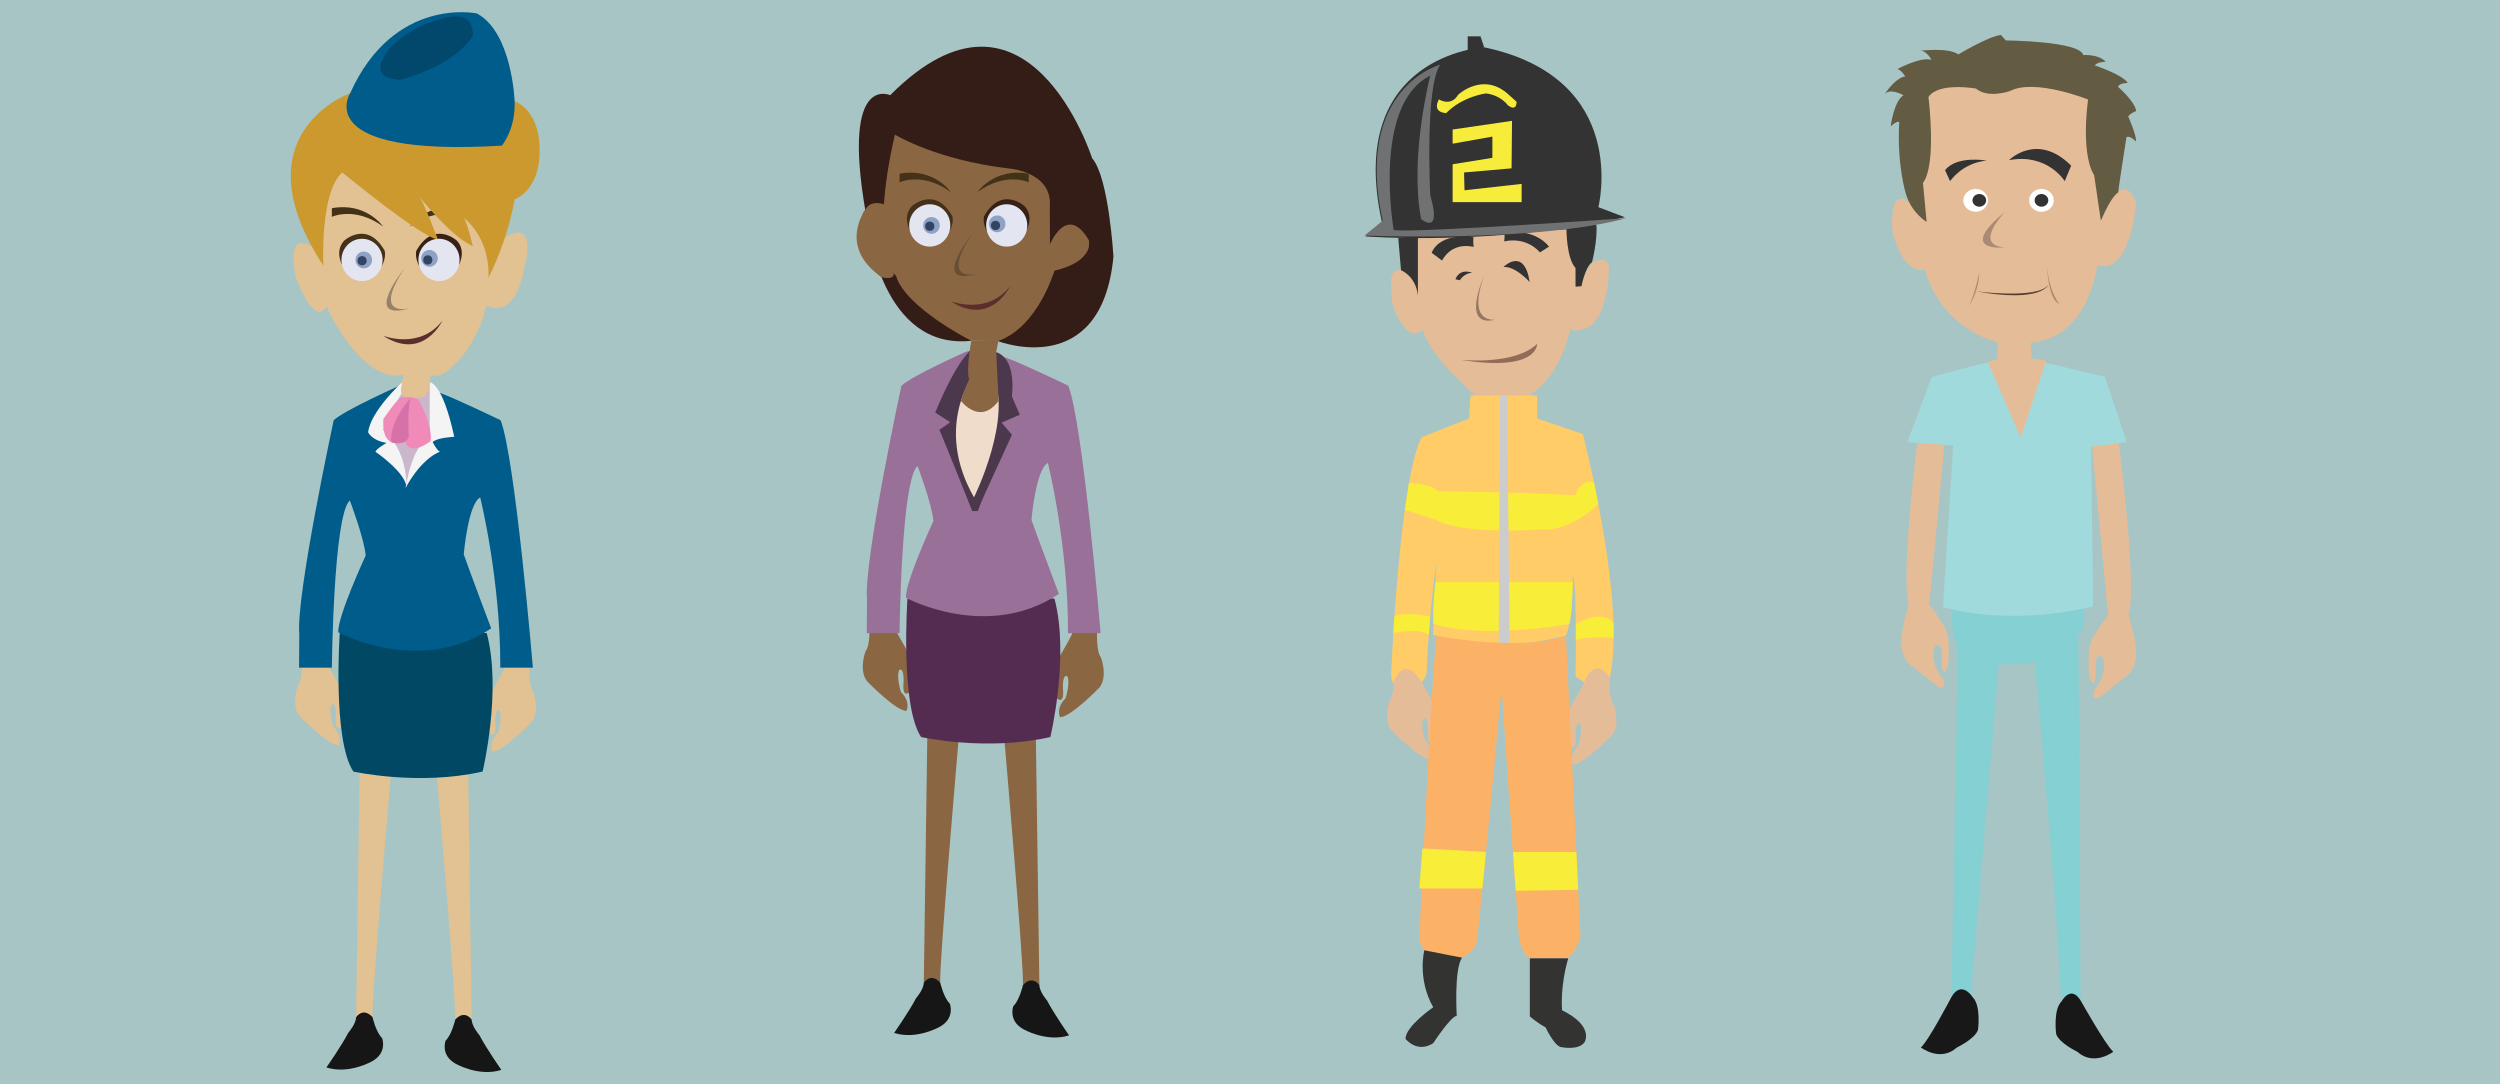 <?xml version="1.0" encoding="utf-8"?>
<!-- Generator: Adobe Illustrator 16.0.0, SVG Export Plug-In . SVG Version: 6.00 Build 0)  -->
<!DOCTYPE svg PUBLIC "-//W3C//DTD SVG 1.1//EN" "http://www.w3.org/Graphics/SVG/1.1/DTD/svg11.dtd">
<svg version="1.1" id="Layer_1" xmlns="http://www.w3.org/2000/svg" xmlns:xlink="http://www.w3.org/1999/xlink" x="0px" y="0px"
	 width="684px" height="296.64px" viewBox="0 0 684 296.64" enable-background="new 0 0 684 296.64" xml:space="preserve">
<rect fill="#A7C5C5" width="684" height="296.64"/>
<g>
	<path fill="#E2C193" d="M89.506,181.406c0,0-2.512-7.492-6.965-1.27c0,0,0.352,5.805-1.051,7.471c0,0-1.986,5.166,0.431,8.25
		c0,0,7.909,8.166,10.747,8.082c0,0,1.336-2.334-1.497-5.166c0,0-1.417-4.416-0.417-6.084c0,0,1.5-0.832,1.084,4.418
		c0,0-0.25,3.5,1.916,1.5c0,0,1.744-6.834-1.086-11.5C92.668,187.105,90.05,182.639,89.506,181.406z"/>
	<path fill="#E2C193" d="M137.883,183.121c0,0,2.51-7.492,6.964-1.271c0,0-0.351,5.805,1.052,7.471c0,0,1.984,5.168-0.432,8.25
		c0,0-7.91,8.166-10.746,8.084c0,0-1.338-2.334,1.496-5.168c0,0,1.416-4.416,0.416-6.082c0,0-1.499-0.834-1.082,4.416
		c0,0,0.249,3.5-1.918,1.5c0,0-1.742-6.832,1.088-11.5C134.721,188.82,137.338,184.354,137.883,183.121z"/>
	<path fill="#E2C193" d="M119.551,212.76c0,0,5.373,61.959,4.998,66.209c0,0,2.75-2.125,4.5,0l-0.956-67.104
		C128.093,211.865,122.428,210.178,119.551,212.76z"/>
	<path fill="#161616" d="M124.549,278.969c0,0-0.875,4-2.625,5.75c0,0-1.5,3.875,2.625,6.25c0,0,6.375,3.75,12.625,1.75
		c0,0-4.125-5.875-6-9.5c0,0-2.098-2.375-2.125-4.25C129.049,278.969,127.174,276.094,124.549,278.969z"/>
	<path fill="#E2C193" d="M106.924,212.094c0,0-5.373,61.957-4.998,66.207c0,0-2.75-2.125-4.5,0l0.956-67.104
		C98.381,211.197,104.047,209.51,106.924,212.094z"/>
	<path fill="#161616" d="M101.926,278.301c0,0,0.875,4,2.625,5.75c0,0,1.5,3.875-2.625,6.25c0,0-6.375,3.75-12.625,1.75
		c0,0,4.125-5.875,6-9.5c0,0,2.098-2.375,2.125-4.25C97.426,278.301,99.301,275.426,101.926,278.301z"/>
	<path fill="#014864" d="M92.956,173.219c0,0-2.032,29.125,3.718,37.875c0,0,17.875,4,35.375,0c0,0,5.31-22.135,1.125-37.875
		C133.174,173.219,99.987,170.844,92.956,173.219z"/>
	<path fill="#005C8A" d="M108.808,105.76c0,0-14.342,6.344-17.509,9.213c0,0-10.333,47.952-9.417,58.452l-0.058,9.25h8.974
		c0,0,0.417-41.832,4.917-45.749c0,0,4,10.583,4.333,15.083c0,0-7.75,16.668-7.5,21c0,0,22.25,12,41.833-1.084
		c0,0-6.083-16.166-7.5-20.249c0,0,1.167-13.833,4.5-15.583c0,0,5.583,22.417,5.5,46.583h8.917c0,0-4.833-57.488-8.833-67.702
		c0,0-12.912-6.217-16.581-7.465C120.385,107.508,111.845,104.38,108.808,105.76z"/>
	<path fill="#CBB7CB" d="M109.424,106.968c0,0,7.083,0.875,8.625-1.208c0,0,1.51,14.125-0.433,16.5c0,0-6.052,8.708-6.393,10.25
		c0,0-3.299-10.917-7.216-14.333C104.007,118.177,107.049,107.926,109.424,106.968z"/>
	<path fill="#F4F4F4" d="M117.564,104.593c0,0,3.469-0.166,6.719,14.917c0,0-4.5,0.167-5.917,1.417c0,0,1.167,2.333,2,2.667
		c0,0-4.75,1.417-9.417,9.917c0,0,1.979-13,6.615-12.917V104.593z"/>
	<path fill="#F4F4F4" d="M110.019,104.593c0,0-8.554,7.75-9.304,13.667c0,0,0.934,2.25,5.05,2.917c0,0-2.8,1.583-3.05,2.417
		c0,0,8.438,5.75,8.5,9.833c0,0,0.5-10.209-6.437-15.792c0,0,3.299-7.263,5.1-10.034L110.019,104.593z"/>
	<path fill="#E2C193" d="M110.423,102.683c0,0-1.376,5.161,0,5.911c0,0,6.657,2.09,7.079-2.955l0.328-2.865
		C117.83,102.773,111.453,101.366,110.423,102.683z"/>
	<path fill="#E2C193" d="M85.38,67.556c0,0-7.248-5.546-4.415,8.454c0,0,5,13.833,8.333,7.833c0,0,9.167,20.5,20.5,18.833
		l10.5,0.096c0,0,8.952-3.966,12.833-19.263c0,0,7.667,5.167,10.5-11c0,0,3.574-12.866-5.463-7.6c0,0,2.405-9.401-8.816-19.567
		c0,0-18.721-11.667-41.721,2C87.632,47.343,81.295,53.269,85.38,67.556z"/>
	<path fill="#433118" d="M104.799,61.968c0,0-4.635-6.747-14-5v2.355C90.799,59.324,97.049,56.343,104.799,61.968z"/>
	<path fill="#433118" d="M112.132,61.968c0,0,4.635-6.747,14-5v2.355C126.132,59.324,119.882,56.343,112.132,61.968z"/>
	<g>
		<path fill="#443119" d="M93.565,72.399c0,0-2.056-3.736,0.61-6.57c0,0,6.291-5.708,11.083,2.792c0,0,0.5,1.869-0.828,4.192
			L93.565,72.399z"/>
		<ellipse fill="#E3E6F0" cx="99.049" cy="71.121" rx="5.625" ry="5.792"/>
		<ellipse fill="#8FA1C4" cx="99.532" cy="71.122" rx="2.272" ry="2.304"/>
		<ellipse fill="#314461" cx="99.063" cy="71.335" rx="1.253" ry="1.27"/>
	</g>
	<g>
		<path fill="#372117" d="M125.594,72.399c0,0,2.056-3.736-0.61-6.57c0,0-6.291-5.708-11.083,2.792c0,0-0.5,1.869,0.828,4.192
			L125.594,72.399z"/>
		<ellipse fill="#E3E6F0" cx="120.11" cy="71.121" rx="5.625" ry="5.792"/>
		<ellipse fill="#8FA1C4" cx="117.502" cy="70.688" rx="2.272" ry="2.304"/>
		<ellipse fill="#314461" cx="117.044" cy="71.122" rx="1.253" ry="1.27"/>
	</g>
	<path fill="#CC992F" d="M95.799,25.51c0,0-31,11-7.333,47.167c0,0-1-20,5.167-25.5c0,0,21.667,17.833,26.167,18.333
		c0,0-4-10.666-5.167-11.833c0,0,8.609,11,14.721,13.667c0,0-1.388-6-2.388-7.667c0,0,7.167,5.166,6.667,16.333
		c0,0,5.041-9.5,7.187-21.5c0,0,8.146-2.667,6.646-16.5c0,0-0.667-7.833-6.667-10.333C140.799,27.677,106.465,22.177,95.799,25.51z"
		/>
	<path fill="#005C8A" d="M95.799,25.51c0,0-11.167,17.5,41.5,14.333c0,0,3.833-4.5,3.5-12.167c0,0-0.666-18.833-10.333-24
		C130.466,3.677,107.799-1.156,95.799,25.51z"/>
	<path fill="#02486D" d="M106.966,12.843c0,0-8,8.5,2.5,9c0,0,13.833-3.166,19.833-11.833c0,0,1.333-8.167-9.167-4.667
		C120.132,5.343,112.466,7.176,106.966,12.843z"/>
	<path fill="#968169" d="M110.674,73.426c0,0-11.959,14.792,1.458,10.917C112.132,84.343,101.509,87.196,110.674,73.426z"/>
	<path fill="#5C2E2B" d="M104.799,91.843c0,0,10,4,16.25-4.125C121.049,87.718,115.799,98.968,104.799,91.843z"/>
	<path fill="#F08AB9" d="M110.799,120.843c0,0-6.458,3-5.917-6.167c0,0,3.482-5.292,4.929-5.958c0,0,4.488-0.583,4.988,1.167
		c0,0,3.521,6.292,3.031,10.792C117.83,120.677,112.174,125.135,110.799,120.843z"/>
	<path fill="#D672A7" d="M112.546,108.682c0,0-6.285,6.656-5.452,12.323c0,0,3.767,1.182,4.747-1.495
		C111.841,119.51,111.342,110.361,112.546,108.682z"/>
</g>
<g>
	<g>
		<path fill="#8B6643" d="M244.833,171.963c0,0-2.512-7.492-6.965-1.27c0,0,0.352,5.805-1.051,7.471c0,0-1.986,5.166,0.431,8.25
			c0,0,7.909,8.166,10.747,8.082c0,0,1.336-2.334-1.497-5.166c0,0-1.417-4.416-0.417-6.084c0,0,1.5-0.832,1.084,4.418
			c0,0-0.25,3.5,1.916,1.5c0,0,1.744-6.834-1.086-11.5C247.995,177.662,245.376,173.195,244.833,171.963z"/>
		<path fill="#8B6643" d="M293.209,173.678c0,0,2.51-7.492,6.965-1.271c0,0-0.352,5.805,1.051,7.471c0,0,1.984,5.168-0.432,8.25
			c0,0-7.91,8.166-10.746,8.084c0,0-1.338-2.334,1.496-5.168c0,0,1.416-4.416,0.416-6.082c0,0-1.498-0.834-1.082,4.416
			c0,0,0.25,3.5-1.918,1.5c0,0-1.742-6.832,1.088-11.5C290.047,179.377,292.665,174.91,293.209,173.678z"/>
		<path fill="#8B6643" d="M274.877,203.316c0,0,5.373,61.959,4.998,66.209c0,0,2.75-2.125,4.5,0l-0.955-67.104
			C283.42,202.422,277.754,200.734,274.877,203.316z"/>
		<path fill="#161616" d="M279.875,269.525c0,0-0.875,4-2.625,5.75c0,0-1.5,3.875,2.625,6.25c0,0,6.375,3.75,12.625,1.75
			c0,0-4.125-5.875-6-9.5c0,0-2.098-2.375-2.125-4.25C284.375,269.525,282.5,266.65,279.875,269.525z"/>
		<path fill="#8B6643" d="M262.25,202.65c0,0-5.373,61.957-4.998,66.207c0,0-2.75-2.125-4.5,0l0.955-67.104
			C253.708,201.754,259.374,200.066,262.25,202.65z"/>
		<path fill="#161616" d="M257.252,268.857c0,0,0.875,4,2.625,5.75c0,0,1.5,3.875-2.625,6.25c0,0-6.375,3.75-12.625,1.75
			c0,0,4.125-5.875,6-9.5c0,0,2.098-2.375,2.125-4.25C252.752,268.857,254.627,265.982,257.252,268.857z"/>
		<path fill="#542C51" d="M248.282,163.775c0,0-2.031,29.125,3.719,37.875c0,0,17.875,4,35.375,0c0,0,5.311-22.135,1.125-37.875
			C288.5,163.775,255.314,161.4,248.282,163.775z"/>
		<path fill="#997098" d="M264.134,96.317c0,0-14.343,6.344-17.509,9.213c0,0-10.333,47.953-9.416,58.452l-0.059,9.25h8.975
			c0,0,0.417-41.832,4.917-45.749c0,0,3.999,10.583,4.333,15.083c0,0-7.75,16.668-7.5,21c0,0,22.25,12,41.834-1.084
			c0,0-6.084-16.166-7.5-20.249c0,0,1.166-13.833,4.5-15.583c0,0,5.583,22.416,5.5,46.583h8.916c0,0-4.833-57.488-8.833-67.702
			c0,0-12.912-6.217-16.581-7.465C275.711,98.065,267.172,94.937,264.134,96.317z"/>
		<path fill="#4C384C" d="M272.199,96.301c0,0,5.834,0.5,4.667,12.167c0,0,1.333,3.167,2.166,5l-5,2.167l2.834,3.333
			c-8.188,17.882-8.084,17.417-9.334,20.866h-1.521c0,0-7.188-18.012-9-22.262c0,0,2.438-1.563,2.938-2.063l-4.063-2.625
			c0,0,4.969-12.627,9.531-16.919L272.199,96.301z"/>
		<path fill="#F0DCCA" d="M266.484,102.288c0,0-11.107,14.32,0,33.778c0,0,10.879-21.875,5.033-33.778
			C271.517,102.288,269.342,98.176,266.484,102.288z"/>
		<path fill="#8B6643" d="M240.708,58.113c0,0-7.248-5.546-4.415,8.454c0,0,4.124,13.958,7.458,7.958
			c0,0,10.041,20.375,21.375,18.708l10.5,0.096c0,0,8.951-3.966,12.834-19.263c0,0,7.666,5.167,10.5-11c0,0,3.574-12.866-5.463-7.6
			c0,0,2.404-9.401-8.816-19.567c0,0-18.721-11.667-41.721,2C242.959,37.9,236.622,43.826,240.708,58.113z"/>
		<path fill="#433118" d="M260.125,52.525c0,0-4.635-6.747-14-5v2.355C246.125,49.88,252.375,46.9,260.125,52.525z"/>
		<path fill="#433118" d="M267.458,52.525c0,0,4.635-6.747,14-5v2.355C281.458,49.88,275.208,46.9,267.458,52.525z"/>
		<g>
			<path fill="#443119" d="M248.891,62.956c0,0-2.055-3.736,0.611-6.57c0,0,6.291-5.708,11.082,2.792c0,0,0.5,1.869-0.828,4.192
				L248.891,62.956z"/>
			<ellipse fill="#E3E6F0" cx="254.375" cy="61.678" rx="5.625" ry="5.792"/>
			<ellipse fill="#8FA1C4" cx="254.858" cy="61.678" rx="2.273" ry="2.304"/>
			<ellipse fill="#314461" cx="254.389" cy="61.892" rx="1.254" ry="1.27"/>
		</g>
		<g>
			<path fill="#372117" d="M280.92,62.956c0,0,2.057-3.736-0.609-6.57c0,0-6.291-5.708-11.084,2.792c0,0-0.5,1.869,0.828,4.192
				L280.92,62.956z"/>
			<ellipse fill="#E3E6F0" cx="275.436" cy="61.678" rx="5.625" ry="5.792"/>
			<ellipse fill="#8FA1C4" cx="272.829" cy="61.244" rx="2.273" ry="2.304"/>
			<ellipse fill="#314461" cx="272.372" cy="61.678" rx="1.252" ry="1.27"/>
		</g>
		<path fill="#694E36" d="M266,63.982c0,0-11.959,14.792,1.458,10.917C267.458,74.9,256.835,77.752,266,63.982z"/>
		<path fill="#5C2E2B" d="M260.125,82.4c0,0,10,4,16.25-4.125C276.375,78.275,271.125,89.525,260.125,82.4z"/>
		<path fill="#341D17" d="M244.846,36.832c0,0,11.224,6.91,31.057,9.243c0,0,12,0.833,11.333,10.333l0.026,10.443
			c0,0,4.626-11.344,10.626-1.158c0,0,1.738,5.788-9.429,8.373c0,0-4.344,15.347-15.428,19.264c0,0,28.356,11.05,31.606-23.117
			c0,0-1.251-21.75-5.833-26.917c0,0-17.584-55.083-55.25-17.25c0,0-14.25-6.667-6,35.917c0,0,3.593,33.92,28.194,31.275
			c0,0-17.825-8.942-20.575-17.692C245.174,75.547,237.596,68.249,244.846,36.832z"/>
	</g>
	<path fill="#8B6643" d="M236.733,57.451c0,0-7.607,10.019,4.458,18.367c0,0,3.524,1.061,3.354-1.116s-2.69-18.816-2.69-18.816
		S238.09,54.501,236.733,57.451z"/>
	<path fill="#8B6643" d="M262.92,109.667c0,0,5.137,6.934,10.296,0l-0.653-13.366l0.594-3.062h-7.407c0,0-1.491,7.844-0.593,10.536
		C265.157,103.775,263.544,107.354,262.92,109.667z"/>
</g>
<g>
	<g>
		<g>
			<path fill="#E5BC98" d="M387.981,63.769l40.575-2.973l3.759,16.389l2.839-5.062c0,0,5.828-3.688,4.995,2.729
				c0,0-0.25,10.083-4.667,14.083c0,0-3.167,2.25-5.917,1.25c0,0-2.083,12-11,18h-14.917c0,0-12.083-10-14.333-17.917
				c0,0-2.833,2.5-4.917-0.667c0,0-4.334-4.583-3.667-10.833c0,0-1-5.667,2.583-4.833L387.981,63.769z"/>
			<path fill="#333333" d="M391.689,69.169l2.875,2.125c0,0,2.25-5.125,8.625-3.75c0,0-0.25-1.875,0-2.625
				C403.189,64.919,394.189,63.294,391.689,69.169z"/>
			<path fill="#333333" d="M423.815,67.478l-2.489,1.583c0,0-3.402-4.392-9.777-3.017c0,0,0.25-1.875,0-2.625
				C411.549,63.419,419.69,62.311,423.815,67.478z"/>
			<path fill="#333333" d="M382.564,65.143l0.75,8.793c0,0,4,1.5,4.625,6.875V65.143l40.643-2.44c0,0-0.018,7.983,2.482,10.608
				v5.125l1.625-0.125c0,0,1-5.233,2.875-6.556c0,0,1.557-5.829,1.216-10.263L382.564,65.143z"/>
			<g id="cap">
				<path fill="#333333" d="M373.564,64.686c0,0,35.25,2.75,71-5.25l-7.25-2.75c0,0,9-35.25-31.25-43.75c0,0-38,2-28,47.75
					L373.564,64.686z"/>
				<path fill="#707172" d="M394.064,17.686c0,0-23.75,6.25-15.75,42.75l-5,4c0,0,46.75,2,71.75-4.75c0,0-58.738,4.141-63.75,3.25
					c0,0-6-34.25,10-42.25c0,0-5.75,22.25-2.5,39.25c0,0,5.79,4.799,2.5-6.5C391.314,53.436,389.814,23.686,394.064,17.686z"/>
				<path fill="#F7EC3A" d="M393.689,27.186c0,0,3.25,2.125,5.25-1.25c0,0,6.875-6.5,13.875,0l2.125,1.91
					c0,0,0.125,2.84-2.375,0.965c0,0-1.875-2.75-6-3.25c0,0-6.339,0.755-10.875,5.375C395.689,30.936,391.689,30.936,393.689,27.186
					z"/>
				<polygon fill="#F7EC3A" points="397.439,35.436 397.439,39.311 408.314,37.374 408.314,43.186 397.439,44.936 397.439,55.311 
					416.314,55.311 416.314,50.311 400.689,52.061 400.564,47.186 413.564,46.061 413.689,33.061 				"/>
				<polygon fill="#333333" points="401.564,14.603 401.564,9.936 405.064,9.936 406.064,12.936 				"/>
			</g>
			<path fill="#916C58" d="M399.502,98.422c0,0,14.729,1.667,21.063-4.333C420.564,94.089,420.939,101.922,399.502,98.422z"/>
		</g>
		<path fill="#E5BC98" d="M388.27,185.309c0,0-2.512-7.492-6.964-1.271c0,0,0.351,5.805-1.052,7.471c0,0-1.984,5.166,0.432,8.25
			c0,0,7.91,8.166,10.747,8.082c0,0,1.337-2.334-1.497-5.166c0,0-1.417-4.416-0.417-6.084c0,0,1.5-0.832,1.083,4.418
			c0,0-0.25,3.5,1.917,1.5c0,0,1.743-6.834-1.087-11.5C391.432,191.006,388.813,186.539,388.27,185.309z"/>
		<g>
			<path fill="#FFCC67" d="M402.314,108.185h18.25v6.32l12.5,4.25c0,0,12.333,47.5,7.167,67.5c0,0-3.667-6-6.167,0.75l-3-1.875
				c0,0,0.5-24.75-0.75-28c0,0,0.25,11.625-1.875,16.75c0,0-19.375,5.875-36.375-0.25c0,0,0.75-18.125,1.125-20.25
				c0,0-2,10.625-2.875,30.625c0,0-0.146,1.416-1.365,2.633c0,0-4.177-7.758-7.427-0.508c0,0-0.506,2.25-0.92-1.5
				c0,0,2.211-53.125,8.336-65l13-5.125L402.314,108.185z"/>
			<path fill="#F8ED39" d="M385.51,132.096c0,0,6.68,0.284,7.68,2.284c0,0,22.25,0.25,37.75,1.125c0,0,1.652-4.718,5.152-3.593
				l1.207,5.995c0,0-7.234,7.598-15.984,6.973c0,0-20.625,1.5-28.125-2.5c0,0-7.977-2.88-8.852-2.755L385.51,132.096z"/>
			<path fill="#F8ED39" d="M392.75,159.246h37.567c0,0-0.253,9.791-0.97,11.449c0,0-22.949,4.357-37.158,0
				C392.19,170.695,391.852,166.154,392.75,159.246z"/>
			<path fill="#F8ED39" d="M431.147,170.836c0,0,6.151-4.416,10.284-0.582c0,0,0.091,2.586,0.061,4.25c0,0-7.814-0.498-10.33,0.668
				C431.162,175.172,431.183,173.584,431.147,170.836z"/>
			<path fill="#F8ED39" d="M381.225,173.184c0,0,7.02-1.58,9.68,0.58l0.407-5.074c0,0-6.75-1.568-9.79,0L381.225,173.184z"/>
		</g>
		<path fill="#CDCCCC" d="M410.418,108.185l-0.385,68.065c0,0,1.781,0.762,3.031,0l-0.75-68.065H410.418z"/>
		<path fill="#E5BC98" d="M433.48,186.641c0,0,2.511-7.492,6.964-1.271c0,0-0.351,5.805,1.052,7.471c0,0,1.984,5.168-0.432,8.25
			c0,0-7.91,8.166-10.747,8.084c0,0-1.337-2.334,1.497-5.168c0,0,1.417-4.416,0.417-6.082c0,0-1.5-0.834-1.083,4.416
			c0,0,0.25,3.5-1.917,1.5c0,0-1.743-6.832,1.087-11.5C430.317,192.34,432.936,187.871,433.48,186.641z"/>
		<path fill="#FBB267" d="M410.818,188.256c0,0-5.396,58.24-6.583,67.49c-0.06,0.465-0.146,0.803-0.146,1.01
			c-0.025,6.5-13.775,9.75-15.775,0c0,0,3.721-78.074,4.734-82.787c0,0,23.789,4.5,35.391-0.088l3.958,82.209
			c0,0-0.414,3.045-3.333,6.105h-10.5c0,0-2.333-1.107-3-5.939L410.818,188.256z"/>
		<polygon fill="#F8ED39" points="389.189,232.143 406.571,233.09 405.586,243.09 388.314,243.09 		"/>
		<polygon fill="#F8ED39" points="413.947,233.09 431.291,233.09 431.789,243.445 414.689,243.73 		"/>
		<path fill="#333332" d="M389.694,259.99c0,0-2.004,7.766,2.433,15.6c0,0-7.729,5.334-7.563,8.666c0,0,3.126,4,7.563,1.166
			c0,0,4.771-7.334,6.438-7.5c0,0-0.777-12.658,1.445-15.912C400.01,262.01,392.324,260.559,389.694,259.99z"/>
		<path fill="#333332" d="M418.564,262.195v15.895c0,0,2,1.75,4.305,3c0,0,2.195,4.695,4.029,5.35c0,0,5,1.15,6.667-1.35
			c0,0,2.667-4.334-6.167-8.666c0,0-0.697-5.955,1.667-14.229H418.564z"/>
	</g>
	<path fill="#333333" d="M402.815,74.646c0,0-3.25-1.5-4.625,1.75l1.218,0.281C399.408,76.677,400.628,74.646,402.815,74.646z"/>
	<path fill="#333333" d="M411.357,73.046c0,0,5.667-5.657,7.167,4.134C418.524,77.18,414.69,72.787,411.357,73.046z"/>
	<path fill="#937663" d="M406.064,75.488c0,0-6.667,14.448,3.125,11.948C409.189,87.436,401.147,88.874,406.064,75.488z"/>
</g>
<g>
	<path fill="#84D0D2" d="M533.909,163.514c0,0-0.521,10.703,1.828,12.896l-1.877,98.223c0,0,2.816-2.508,5.166,0l7.833-92.896
		c0,0,7.206,0.313,9.869-0.781c0,0,6.735,73.779,7.205,93.678c0,0,2.663-4.074,5.327,0l-0.627-100.963c0,0,3.289-2.221,0.627-10.156
		C566.599,155.576,534.823,161.66,533.909,163.514z"/>
	<path fill="#181818" d="M569.387,273.963c0,0,6.814,12.141,8.812,13.785c0,0-5.287,4.111-9.869,0c0,0-4.936-2.352-5.757-4.816
		c0,0-0.901-6.658,1.486-8.969C564.06,273.963,566.625,269.189,569.387,273.963z"/>
	<path fill="#181818" d="M533.911,272.797c0,0-6.356,12.141-8.354,13.785c0,0,5.286,4.111,9.868,0c0,0,4.936-2.352,5.758-4.816
		c0,0,0.9-6.658-1.488-8.969C539.694,272.797,536.672,268.023,533.911,272.797z"/>
	<g>
		<path fill="#E5BC98" d="M526.791,60.396c0,0-3-24,0-34c0,0,23.333-16.333,45.333,0c0,0,4.667,19,2.667,34
			c0,0,5.833-15.5,9.667-4.833c0,0-1.5,19.833-10.667,17c0,0-2.167,19.5-17.667,21.167h-9.167c0,0-15.333-2.833-20.333-20
			c0,0-5.667,2.167-8.833-10.333C517.791,63.396,515.958,45.23,526.791,60.396z"/>
		<path fill="#635B42" d="M527.125,60.729c0,0-4.167-2.5-5.667-7.667c0,0-2.5-7.833-1.833-19.667c0,0-0.5-0.5-2.333,1.167
			c0,0,0.833-6.833,3.5-8.5c0,0-4-2.333-5.333,0c0,0,2.833-4.667,5.833-5.167c0,0-1.167-1.833-2.167-2c0,0,6.5-3.5,9.333-2.5
			c0,0-1.333-2.667-3.167-2.5c0,0,7.833-1,10.5,1c0,0,8.333-5,11.667-5.333l1.333,1.5c0,0,20.333,0.167,21.167,4
			c0,0,4.167-0.333,6.167,1.833c0,0-2.333,0-3,1c0,0,8,2.666,9,4.833c0,0-2-0.167-2.667,1c0,0,4.667,4,5,6.667
			c0,0-1.833,0.667-2.167,1.5c0,0,2.167,4.833,2.167,6.833c0,0-1.833-1.833-2.667-1.167c0,0-2.261,14.468-2.261,15.135
			c0,0-1.656,0.469-4.739,7.698l-1.833-12.5c0,0-3.667-4.5-1.667-20.667c0,0-14.5-5.833-21.333-2.333c0,0-6,2.166-9.333-0.667
			c0,0-10.333-1.833-13,2.333c0,0,2.338,18.36-1.5,23.5L527.125,60.729z"/>
		<path fill="#E5BC98" d="M579.526,119.892c0,0,5.289,39.702,2.887,48.485c0,0,2.439,7.885,1.988,11.152
			c0,0,0.113,4.055-3.717,6.307l-4.617,3.717c0,0-4.168,3.943-3.153-0.676c0,0,3.604-3.828,2.59-8.223c0,0-0.786-3.041-2.139,0.227
			c0,0,0.563,9.461-1.69,4.504c0,0-1.068-8.334,1.186-11.316c0,0,2.928-4.846,3.939-5.521l-4.423-46.611L579.526,119.892z"/>
		<path fill="#E5BC98" d="M532.253,118.936l-4.423,46.611c1.013,0.676,3.94,5.521,3.94,5.521c2.252,2.982,1.185,11.316,1.185,11.316
			c-2.254,4.957-1.69-4.504-1.69-4.504c-1.353-3.268-2.139-0.227-2.139-0.227c-1.016,4.395,2.59,8.223,2.59,8.223
			c1.014,4.619-3.154,0.676-3.154,0.676l-4.617-3.717c-3.829-2.252-3.717-6.307-3.717-6.307c-0.451-3.27,1.989-11.152,1.989-11.152
			c-2.403-8.783,2.886-48.485,2.886-48.485L532.253,118.936z"/>
		<path fill="#A1DADC" d="M543.963,99.089c0,0-13.476,3.375-15.476,4.125l-6.625,17.75l12.533,0.935l-2.793,44.178
			c0,0,16.945,5.574,41.07-0.176l-0.561-43.688l9.781-1.25l-6.031-17.875l-16.938-4"/>
		<path fill="#AB8F70" d="M518.625,77.563"/>
	</g>
	<polygon fill="#E5BC98" points="546.544,93.604 546.544,98.27 543.877,99.104 552.877,119.77 559.877,98.604 555.877,98.104 
		555.544,93.604 	"/>
	<path fill="#333333" d="M549.667,43.818c0,0,7.693-7.778,17,1.5l-1.75,4.25C564.917,49.568,560.167,41.818,549.667,43.818z"/>
	<path fill="#333333" d="M543.542,43.943c0,0-8.125-1.5-11.375,2.625l1.375,3C533.542,49.568,536.829,44.582,543.542,43.943z"/>
	<ellipse fill="#FFFFFF" cx="558.542" cy="54.818" rx="3.375" ry="3.125"/>
	<ellipse fill="#333333" cx="558.542" cy="54.818" rx="1.875" ry="1.736"/>
	<ellipse fill="#FFFFFF" cx="540.542" cy="54.818" rx="3.375" ry="3.125"/>
	<ellipse fill="#333333" cx="541.542" cy="54.818" rx="1.875" ry="1.736"/>
	<path fill="#553E34" d="M540.542,79.693c0,0,17,2.25,19.875-1.75C560.417,77.943,558.667,82.943,540.542,79.693z"/>
	<path fill="#A88B65" d="M560.042,72.818c0,0,0.313,9.188,3.375,10.313C563.417,83.13,560.729,80.193,560.042,72.818z"/>
	<path fill="#A88B65" d="M538.604,83.693c0,0,2.688-3.125,2.938-9.313C541.542,74.38,540.354,80.818,538.604,83.693z"/>
	<path fill="#AA8A72" d="M548.583,57.943c0,0-9,9.244,0,9.744C548.583,67.687,534.93,69.199,548.583,57.943z"/>
</g>
</svg>
